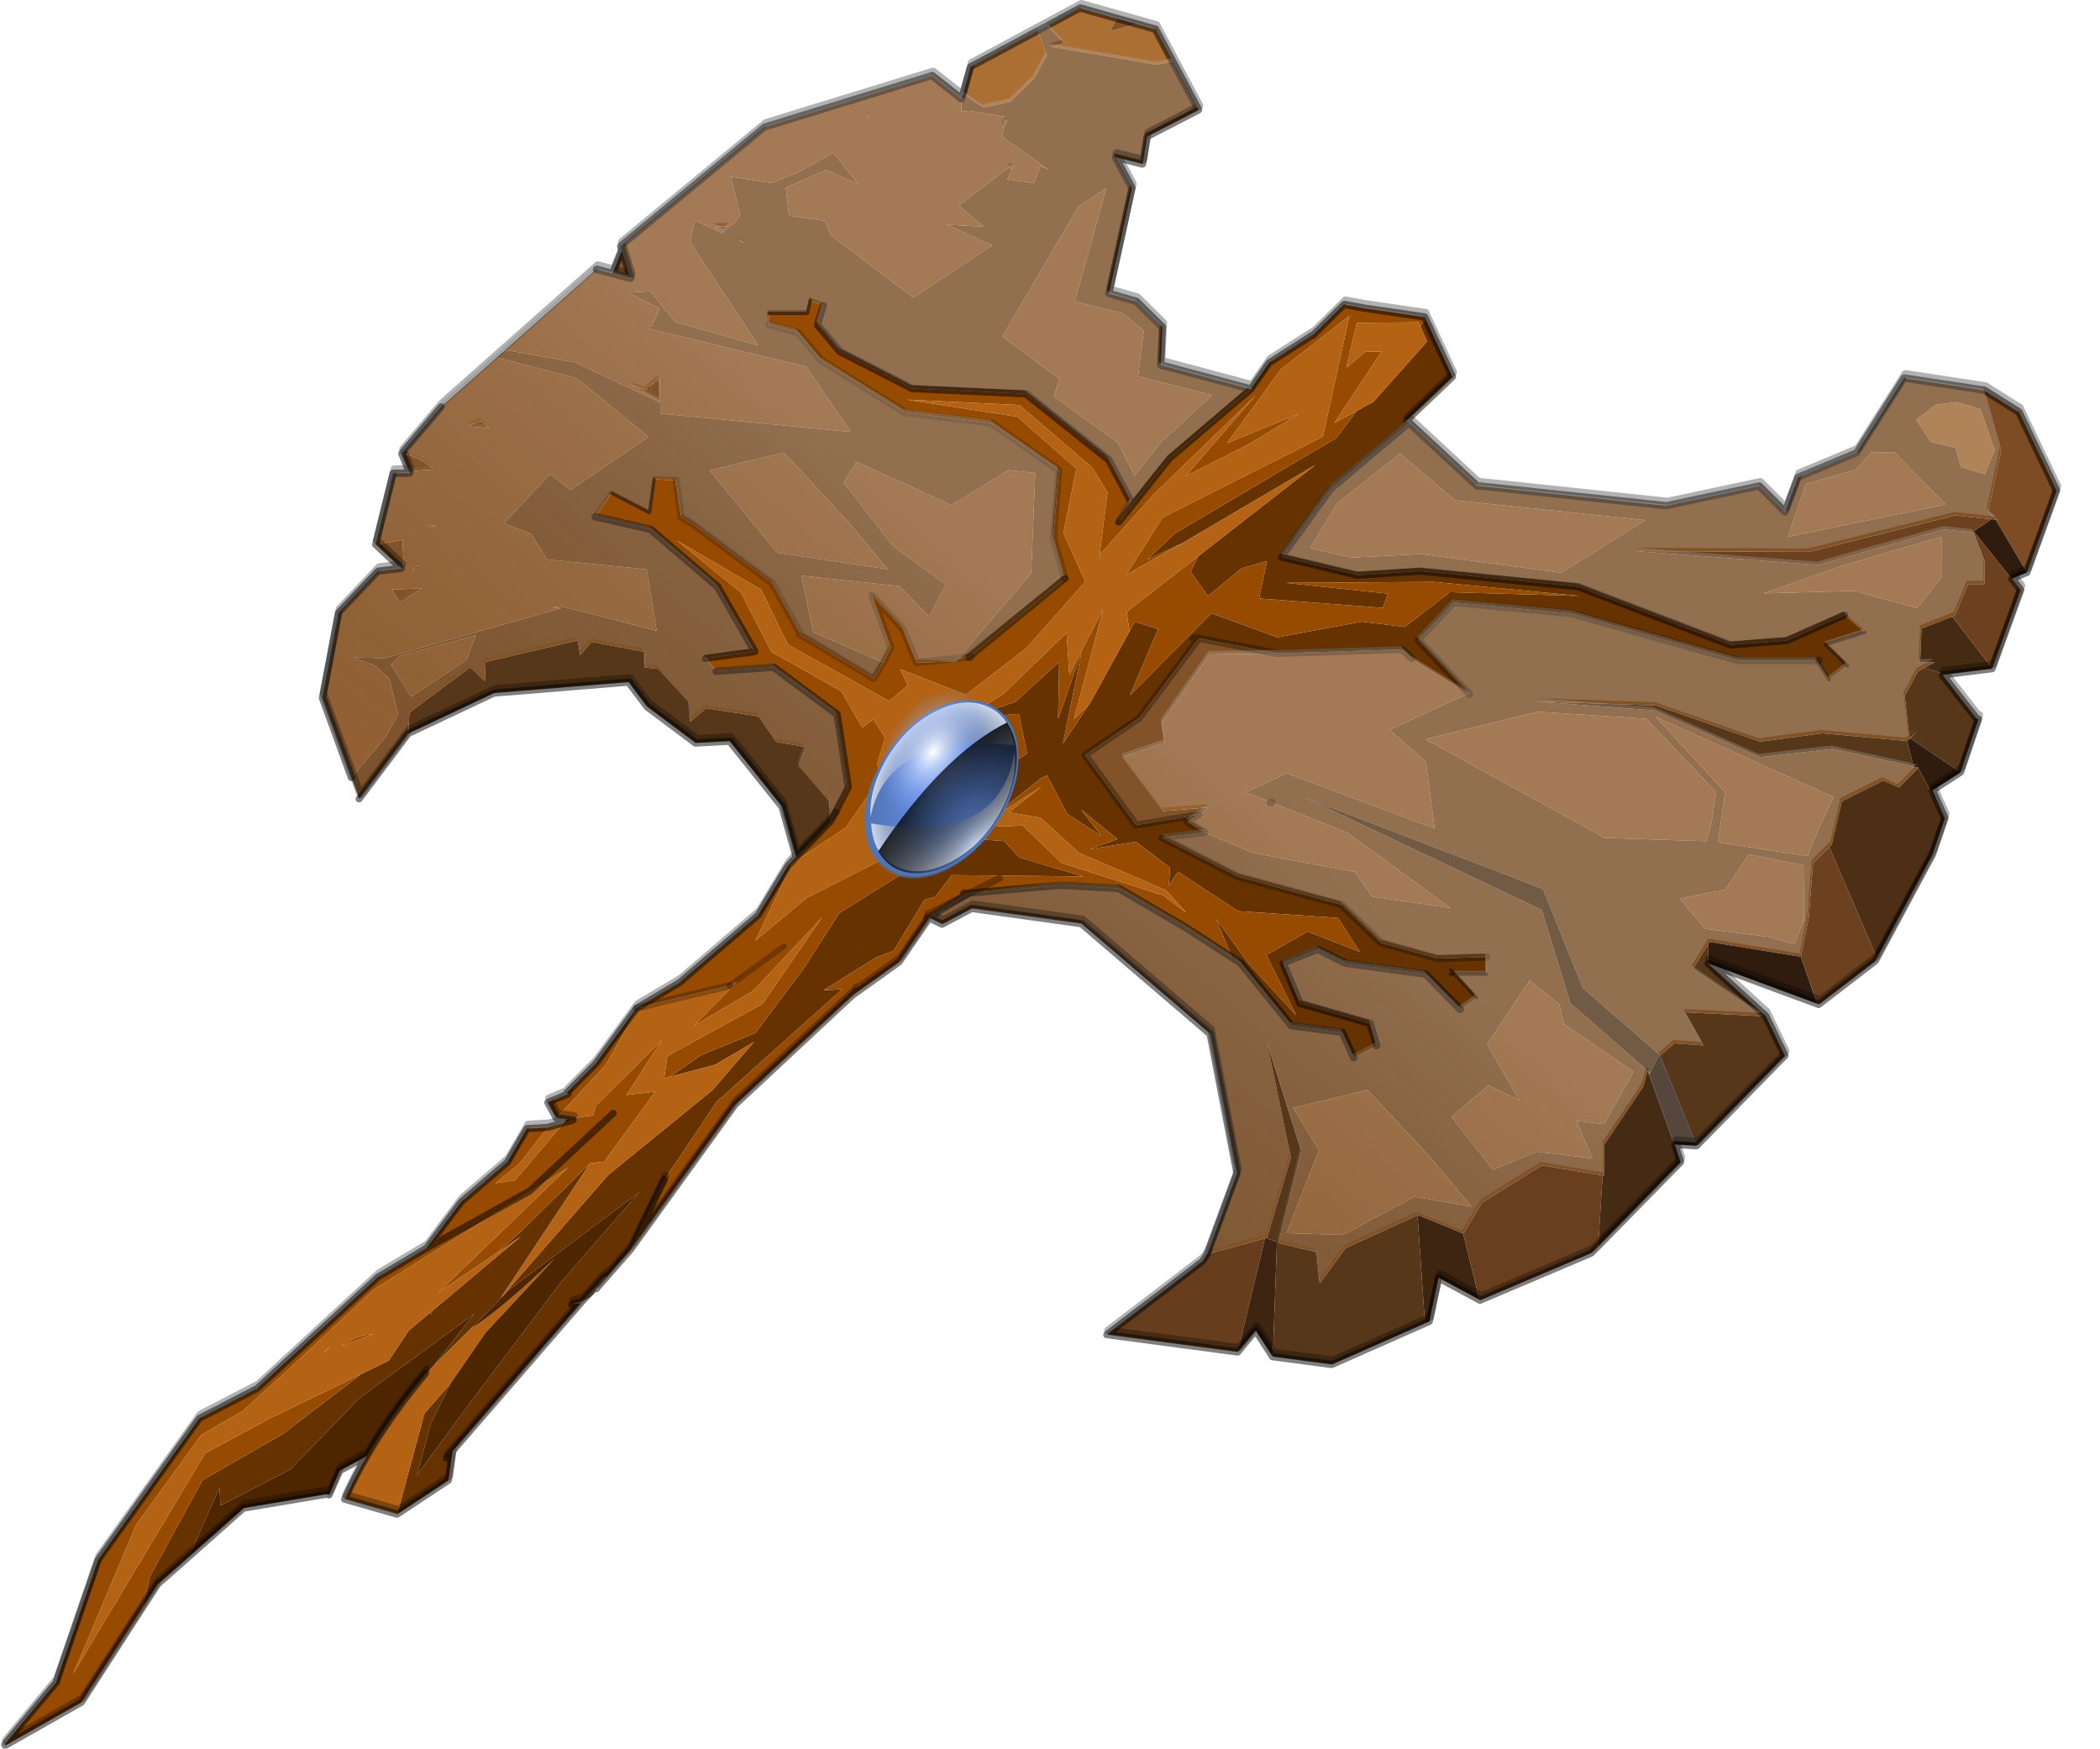 <?xml version="1.0"?>
<svg xmlns="http://www.w3.org/2000/svg" xmlns:xlink="http://www.w3.org/1999/xlink" width="990.6px" height="824.85px"><g transform="matrix(1, 0, 0, 1, 1.9, 1.7)"><use xlink:href="#object-0" width="1078.45" height="964.9" transform="matrix(0.856, 0, -0.07, 0.855, 66, -1.7)" filter="url(#filter-object-0)"/></g><defs><g transform="matrix(1, 0, 0, 1, 2, 4.4)" id="object-0"><use xlink:href="#object-1" width="1078.45" height="964.9" transform="matrix(1, 0, 0, 1, -2, -4.4)"/><use xlink:href="#object-2" width="332.75" height="332.55" transform="matrix(0.264, 0.143, -0.198, 0.364, 462.65, 345.35)" filter="url(#filter-object-2)"/></g><g transform="matrix(1, 0, 0, 1, 2, 4.4)" id="object-1"><path fill-rule="evenodd" fill="#ab6f34" stroke="none" d="M1028.5 221.25L1038.2 243.95L1033.95 257.2L1020.3 253.3L1016.6 242.7L1002.65 239.35L993.5 227.15L1003.8 218.85L1015 217.4L1028.5 221.25M534.85 5.7L531.85 12.7L546.2 8.8L556.7 11.7L567.7 29.55L559.1 31.3L499.7 21.35L508.65 18.95L506.95 19.3L497 9.75L514.25 0L534.85 5.7M497.55 27.15L492.05 39.05L480.05 51.75L465.5 54.95L453.6 47.45L456.55 32.45L492 12.55L498.05 26L497.8 26.6L497.55 27.15M340.55 130.1L336.8 128.45L337.6 128.5L340.55 130.1"/><path fill-rule="evenodd" fill="#825328" stroke="none" d="M1028.5 221.25L1015 217.4L1003.8 218.85L993.5 227.15L1002.65 239.35L1016.6 242.7L1020.3 253.3L1033.95 257.2L1038.2 243.95L1028.5 221.25M1029.7 210.85L1041.8 244.25L1037.3 278.2L1042.95 282.4L1041.85 282.3L1040.15 282.1L1039.1 282L1019.45 279.95L940.6 300.05L844.7 299.6L946.3 307.3L1013.8 287.7L1030.3 289.35L1037.65 305.25L1038.75 317.85L1029.6 317.8L1023.8 335.15L1022.35 335.75L1005.9 342.35L1006.7 361.15L1014.8 360.85L1009.25 364.1L1005.85 366.05L999.7 379.5L1004.25 402.75L1008.2 399.1L1004.55 402.9L1003.1 404.4L956 400.15L922 404.75L863.1 384.8L796.4 382.6L862.5 387.5L922.7 413.3L962.55 408.75L1007.8 418.4L1006.7 418.9L1007.95 418.95L1010.7 419L1010.45 419.3L1000.75 430.05L991.75 426.25L969.85 437.65L966.15 461.65L965 462.95L956.7 471.9L956.85 501.6L954.25 523.45L903.3 515.25L902.7 516.45L895.4 530.05L936 556.2L892.8 554.05L904.5 572.3L888.5 571.2L881.25 577.9L880.8 577.5L880.65 577.4L880.6 577.35L835.45 540.65L809.1 486.05L674.35 435.85L809.35 497.55L829.35 549.1L874.85 586.2L873.55 593.5L871.95 596.85L873.3 595.05L854.35 627.1L855.75 644.2L854.85 644.05L821 638.5L789.7 659.05L780.8 676.15L780 675.85L754.9 665.9L754.65 666.05L716.5 684.15L703.8 703.55L700.7 686.4L679.2 681.35L687.65 630.5L663.85 570.45L682.25 634.25L672.7 678.45L672.3 678.6L671.6 678.8L640.55 687.45L653.3 642.9L632.2 565.9L556.4 505.15L495.25 496.75L479.6 505.45L472.25 501.95L471.95 501.7L493 488.3L542.95 484L575.3 485.75L613.6 507.1L640.7 523.8L641.35 524.2L645.7 526.85L676.6 561.45L705 565.15L712.45 579.15L724.5 572.55L719.85 560.2L680.3 549.1L669.2 526.85L687.7 519.4L703.8 527.05L748.25 533.05L768.95 552.5L769 552.5L777.4 546.1L764.35 533.05L781.75 533.05L781 523.55L754.45 524.4L722.3 515.75L698.85 494.75L640.3 479.15L596.7 457.65L620.05 454.85L647.85 466.2L704.65 476.6L715.3 490.25L759.05 496.6L698.9 455.05L655.55 438.25L655.8 438.2L655.45 438.25L641.05 432.65L662.6 422.2L746.65 452.65L738.8 415.8L717.35 398.25L757.4 379L759.8 378.6L729.05 348.65L747 327.95L812.5 334.1L906.4 360.05L949.65 360.05L957.35 370.65L966.75 362.9L953.9 351.25L974.95 344.45L962.85 334.9L932.35 348.95L901.45 351.4L814.95 319.3L727.25 310.65L692.9 312.9L650 302.9L674.05 265.4L714.3 228.9L754.45 263.55L859.65 274.6L910 263.7L925.55 278.05L931.05 258.9L962.3 245.35L985.05 204.15L1029.7 210.85M1012.8 292.2L1012.65 291.7L959.7 307.6L917.2 322.95L967.1 321.55L1002.55 331.15L1014.6 314.3L1012.8 292.2M982.95 245.05L970.4 245.05L962.55 254.65L935.75 262.55L928.1 291.75L1013.65 273.9L982.95 245.05M710.7 245.85L678.05 273.55L665.25 298.05L688.9 303.2L726.75 301.25L804.9 311.55L848.95 282.55L743 271.6L710.7 245.85M798.45 388.25L737.45 403.35L838.55 456.65L840.15 457.85L897 459.65L898.9 450.25L900.15 432.55L858.3 392.1L798.45 388.25M905.05 460.6L953.4 467.85L957.65 454.6L965.05 435.3L863.35 391L905.05 432.6L903.45 459.4L905.05 460.6M909.55 486.4L884.95 491.2L900.05 508L936.35 512.55L950 516.45L954.25 503.2L952.05 473.1L920.9 466.9L920.55 467.6L909.55 486.4M826.6 560.5L823.25 549.65L805.8 536.45L785.35 571.7L805.55 602.6L787.9 594.4L769.15 611.45L769.2 612.05L794.2 641L817.4 630.95L848.55 634.7L838 613.95L853.25 615.8L867.2 586.85L826.6 560.5M874.95 586.25L876.45 587.5L875.95 588.5L874.95 586.25M655.55 438.25L654.9 438.3L655.45 438.25L655.55 438.25M784 661.25L759.3 634.3L721.45 596.85L681.3 606.75L697.4 630.15L683.3 675.9L714.45 676.85L752.15 655.8L784 661.25M567.7 29.55L584.15 56.3L556.9 71L555.75 86.1L540.45 82.3L550.95 99.4L543 157.5L558.4 161.85L574 176.1L574.75 196.95L625.55 210.25L583.7 248.65L558.8 283.55L564.7 272.6L550.4 249.25L501.75 212.85L438.9 209.95L397.35 189.5L383.75 174.7L386.2 164.2L378.8 161.35L377.8 168.5L356.45 168.5L357.1 174.7L373.1 178.85L387.5 194.45L435.8 223.1L483.9 228.95L523.4 255L523.4 292.1L531.6 314.8L482.3 358.15L476.5 358.75L512.8 311.95L510.5 256.5L495.8 254.95L465.8 274.25L411.45 250.3L405.45 261.9L435.25 296.6L466.35 318.15L458.55 335.9L440.95 318.95L386.3 313.2L395.3 344.35L435.35 361.1L430.75 369.9L388.8 345.95L370.5 317.25L323.9 284.55L317.35 280.7L312.95 260.55L300.8 260.05L299.75 278.5L278.1 267.7L269.95 280.65L301.05 287.65L340.55 319.25L364 355.1L337.15 358.8L343.65 365.9L375.1 363.75L412.2 389.7L421.65 429.95L413.4 448.75L411.85 437.5L393.3 417.95L396.25 407.75L379.9 404.85L369 390.8L339.7 386.3L331.5 393.8L330.2 383.2L311.8 364.7L304.05 363.75L303.35 355.25L273.65 349.75L267.95 356.95L266 348.9L216.15 360.75L216.6 371.35L207.85 363.75L176.45 388.7L176.8 400.25L176.75 400.25L152.7 436.25L147.45 424.5L164.3 402.4L170.3 389.7L163.9 370.05L155.85 363.1L143.25 358.3L160.3 358.7L255.85 330.95L250.45 330.75L255.45 330L309 343.65L300.75 309.7L245.2 304.2L235.6 290.15L220.25 284.55L219.7 284.6L243.2 257.15L255.3 265.85L295.7 236.65L253.35 204.15L208.65 192.9L208.6 192.9L212.05 189.6L212.1 189.6Q213.05 189.2 214.05 188.85L251.9 195.45L300.65 217.7L301.25 223.75L407.05 233.9L379.35 197.85L289.55 176.6L293 175L296.1 165.8L278.05 157L290.05 156.3L305.25 173.15L352.15 186.2L310.05 129.45L311.25 117.1L327.3 124.25L328.05 123.4L330.9 120.3L331.95 120.25L336.35 114.3L329.35 93.05L352.2 96.6L366.15 90.75L384.85 79.9L399.9 97.3L381.65 89.3L360.15 99.05L363.2 114.55L383.5 117.45L386.95 125.2L435.25 159.75L476.55 130.95L450.4 119.5L471 120.7L456.3 109L482 88.15L484 89.05L481.8 94.5L496.75 96.6L499.55 87.1L504.25 89.3L477.35 71.2L477.4 66.75L479.35 61.7L477.45 62.85L477.5 59.9L458.2 56.75L453.55 57.05L452.8 50.2L453.05 50.15L453.6 47.45L465.5 54.95L480.05 51.75L492.05 39.05L497.55 27.15L497.85 26.6L498.05 26L492 12.55L497 9.75L506.95 19.3L508.65 18.95L499.7 21.35L559.1 31.3L567.7 29.55M546.2 8.8L531.85 12.7L534.85 5.7L546.2 8.8M551.55 168.45L524.55 161.95L536.8 99.45L522.25 109.7L486.2 181.3L519.7 204.55L517.3 214.2L554.8 239.95L565.35 258.05L578.6 239.35L604.55 213.65L562.8 203.25L563.9 178.1L551.55 168.45M272.75 133.65L278.85 149.2L268.55 146.5L272.75 133.65M402.1 60.25L402.05 59.55L403 60.2L402.1 60.25M340.55 130.1L337.6 128.5L336.8 128.45L340.55 130.1M330.9 255.15L371.95 300.55L433.6 309.65L408.9 282.7L371.05 245.25L330.9 255.15M608.15 347.75L652.1 356.05L614.85 356.6L591.6 394.2L594.05 405.45L571.45 413.2L596.35 443.05L621.7 441L615.85 445.05L582.05 450.8L550.65 412.1L578.95 391.7L608.15 347.75M165.5 255.9L160.65 245.9L166.45 247.3L173.05 250.2L178.8 254.65L171.55 255.05L165.5 255.9M163.85 307.7L150.65 296.2L164.85 293.35L166.85 308.95L163.85 307.7M298.5 204.95L299.35 206.15L299.25 204.25L300.55 216.9L283.3 208L292.1 210.6L292.15 210.75L295.75 209.4L293.8 209.15L293.75 209.15L298.5 204.95M202.5 227.85L208 231.8L195.65 230.8L202.5 227.85M178.7 284.95L182.95 285.8L178.9 285.9L178.7 284.95M175 309.95L171.5 309.4L174.4 307.5L175 309.95M165.6 327.3L161.15 320.75L178.1 320.25Q171 324.3 167.45 327.4L165.6 327.3M164.1 362.2L176.7 379.95L205.6 359.55L209.55 346L168.85 357.4L164.1 362.2"/><path fill-rule="evenodd" fill="#7d4c25" stroke="none" d="M1041.85 282.3L1042.95 282.4L1037.3 278.2L1041.8 244.25L1029.7 210.85L1049.8 222.9L1074.1 266.35L1061.5 311.45L1041.85 282.3"/><path fill-rule="evenodd" fill="#663300" stroke="none" d="M714.3 228.9L674.05 265.4L650 302.9L692.9 312.9L727.25 310.65L814.95 319.3L901.45 351.4L932.35 348.95L962.85 334.9L974.95 344.45L953.9 351.25L966.75 362.9L957.35 370.65L949.65 360.05L906.4 360.05L812.5 334.1L747 327.95L729.05 348.65L759.8 378.6L726.45 359L720.6 353.85L652.1 356.05L608.15 347.75L604.9 347.7L608.15 347.75L578.95 391.7L550.65 412.1L582.05 450.8L615.85 445.05L610.15 449L620.05 454.85L596.7 457.65L640.3 479.15L698.85 494.75L722.3 515.75L754.45 524.4L781 523.55L781.75 533.05L764.35 533.05L777.4 546.1L769 552.5L768.95 552.5L748.25 533.05L703.8 527.05L687.7 519.4L669.2 526.85L680.3 549.1L719.85 560.2L724.5 572.55L712.45 579.15L705 565.15L676.6 561.45L645.7 526.85L641.35 524.2L640.7 523.8L630.3 502.4L649.85 526.8L678.8 555.8L659.6 522.45L681.2 509.5L710.95 520.7L697.4 502L642.05 498.25L607.25 476.55L602.7 484L602.6 474.3L582.55 459.95L557.1 464.15L572.3 458.55L551 442.25L563.35 456.85L543.45 444.55L530.65 423.4L528.05 424.45L500.3 447.95L498.55 449.1L496.4 451.95L497.5 451.9L496.05 458.6L509.95 459.6L518.95 468.55L555.25 479.15L482.7 478.4L474.4 490.4L468.65 492.05L454.05 520.1L444.6 523.85L417.15 541.9L427.45 541.3L363.3 603.45L338 646.45L322.6 684.85L310.35 700.35L309.65 699.8L298.3 713.45L297.3 713.85L292.65 715.1L297.45 714.5L233.75 795.85L233.5 796.05L233.5 796.15L232.55 812.25L205.9 830.9L216.35 775.3L229.25 759.05L220.2 781.35L215 809.4L239.75 771.4L285.85 702.75L324.8 653.25L257.7 706.8L238.4 728.3L219.3 748.95L239.3 720.4L180 766.75L144.85 806.35L108.1 826.15L106.75 816.25L93.05 854.3L77.1 869.5L69.95 882.1L72.35 865.4L97.05 812.15L138.95 786.85L178.2 754.9L179.3 753.85L194.35 746.2L203.95 729.65L261.5 677.75L249.2 686.6L260.75 675.6L296.3 637.4L253 711.95L306.8 643.85L360.4 597.05L381.1 570.5L360.75 583L336.25 589.65L352.85 577.55L381.55 565.45L405.1 530.2L422.35 499.35L464.1 471.8L465.65 469.35L475.5 457.3L486.5 453.85L479.95 451.95L467.15 440.45L488.05 448.9L489.55 448.65L491 447.75L491.05 441.05L491.25 439.9L497.05 438.25L491.1 435.35L491.1 430.15L518.65 411.3L512.35 389.45L485.85 391.4L509.95 382.7L532.2 360.8L534.2 392.15L544.15 355.25L538 405.8L550.55 384.3L551.5 382.6L569.6 343.9L572.05 338.6L585.25 342.6L572.75 379.15L614 333.95L651.3 347.2L697.15 338.55L721.1 341.45L744.35 322.3L815.95 324.35L734.95 316.6L653.5 317.15L710.3 323.1L708.2 330.95L639.5 325.75L642.2 305.15L628.6 309.1L611.2 324.4L600.6 311.05L603.95 302.55L664.7 251.95L595.3 294.9L576.2 304.3L590 290L674.9 237.2L684.9 222.25L693.55 217.35L720.5 184L716.1 175.5L718.65 171.7L736.05 203.55L712.8 227.6L714.3 228.9M655.45 438.25L655.8 438.2L655.55 438.25L655.45 438.25M230.55 799.9L233.5 796.15L230.55 799.9M950.9 360.05L949.65 360.05L950.9 360.05M761.85 530.55L764.35 533.05L761.85 533.05L764.35 533.05L761.85 530.55M214.95 719.95L215.7 720.55L215.45 719.75L214.95 719.95M433.9 517.8L434.35 517.55L434.3 517.5L433.9 517.8"/><path fill-rule="evenodd" fill="#99612f" stroke="none" d="M759.8 378.6L757.4 379L717.35 398.25L738.8 415.8L746.65 452.65L662.6 422.2L641.05 432.65L655.45 438.25L654.9 438.3L655.55 438.25L698.9 455.05L759.05 496.6L715.3 490.25L704.65 476.6L647.85 466.2L620.05 454.85L610.15 449L615.85 445.05L621.7 441L596.35 443.05L571.45 413.2L594.05 405.45L591.6 394.2L614.85 356.6L652.1 356.05L720.6 353.85L726.45 359L759.8 378.6M1012.8 292.2L1014.6 314.3L1002.55 331.15L967.1 321.55L917.2 322.95L959.7 307.6L1012.65 291.7L1012.8 292.2M982.95 245.05L1013.65 273.9L928.1 291.75L935.75 262.55L962.55 254.65L970.4 245.05L982.95 245.05M710.7 245.85L743 271.6L848.95 282.55L804.9 311.55L726.75 301.25L688.9 303.2L665.25 298.05L678.05 273.55L710.7 245.85M798.45 388.25L858.3 392.1L900.15 432.55L898.9 450.25L897 459.65L840.15 457.85L838.55 456.65L737.45 403.35L798.45 388.25M905.05 460.6L903.45 459.4L905.05 432.6L863.35 391L965.05 435.3L957.65 454.6L953.4 467.85L905.05 460.6M909.55 486.4L920.55 467.6L920.9 466.9L952.05 473.1L954.25 503.2L950 516.45L936.35 512.55L900.05 508L884.95 491.2L909.55 486.4M826.6 560.5L867.2 586.85L853.25 615.8L838 613.95L848.55 634.7L817.4 630.95L794.2 641L769.2 612.05L769.15 611.45L787.9 594.4L805.55 602.6L785.35 571.7L805.8 536.45L823.25 549.65L826.6 560.5M784 661.25L752.15 655.8L714.45 676.85L683.3 675.9L697.4 630.15L681.3 606.75L721.45 596.85L759.3 634.3L784 661.25M452.8 50.2L453.55 57.05L458.2 56.75L477.5 59.9L477.45 62.85L477.4 66.75L477.35 71.2L504.25 89.3L499.55 87.1L496.75 96.6L481.8 94.5L484 89.05L484.75 87.1L482 88.15L456.3 109L471 120.7L450.4 119.5L476.55 130.95L435.25 159.75L386.95 125.2L383.5 117.45L363.2 114.55L360.15 99.05L381.65 89.3L399.9 97.3L384.85 79.9L366.15 90.75L352.2 96.6L329.35 93.05L336.35 114.3L331.95 120.25L330.9 120.3L322.8 120.6L328.05 123.4L327.3 124.25L311.25 117.1L310.05 129.45L352.15 186.2L305.25 173.15L290.05 156.3L278.05 157L296.1 165.8L293 175L289.55 176.6L379.35 197.85L407.05 233.9L301.25 223.75L300.65 217.7L251.9 195.45L214.05 188.85Q213.05 189.2 212.1 189.6L212.05 189.6L259.55 144.15L268.55 146.5L278.85 149.2L272.75 133.65L271.8 131.3L345.75 65.7L435.65 37.3L452.75 49.95L452.8 50.2M208.6 192.9L208.65 192.9L253.35 204.15L295.7 236.65L255.3 265.85L243.2 257.15L219.7 284.6L220.25 284.55L235.6 290.15L245.2 304.2L300.75 309.7L309 343.65L255.45 330L250.45 330.75L255.85 330.95L160.3 358.7L143.25 358.3L155.85 363.1L163.9 370.05L170.3 389.7L164.3 402.4L147.45 424.5L127.85 380.5L132.85 333.7L152.75 310.7L165.5 309.15L163.85 307.7L166.85 308.95L164.85 293.35L150.65 296.2L150.25 295.85L156.7 256.7L165.85 256.6L165.5 255.9L171.55 255.05L178.8 254.65L173.05 250.2L166.45 247.3L160.65 245.9L160.55 245.7L180.15 220.1L208.6 192.9M435.35 361.1L395.3 344.35L386.3 313.2L440.95 318.95L458.55 335.9L466.35 318.15L435.25 296.6L405.45 261.9L411.45 250.3L465.8 274.25L495.8 254.95L510.5 256.5L512.8 311.95L476.5 358.75L453.7 361.15L444.65 342.6L426.05 324.1L438.8 352.75L435.4 361.05L437.85 361.2L435.35 361.1L435.4 361.05L435.35 361.1M551.55 168.45L563.9 178.1L562.8 203.25L604.55 213.65L578.6 239.35L565.35 258.05L554.8 239.95L517.3 214.2L519.7 204.55L486.2 181.3L522.25 109.7L536.8 99.45L524.55 161.95L551.55 168.45M402.1 60.25L403 60.2L402.05 59.55L402.1 60.25M330.9 255.15L371.05 245.25L408.9 282.7L433.6 309.65L371.95 300.55L330.9 255.15M453.7 361.15L476.5 358.75L475.15 360.5L453.7 361.15M298.5 204.95L293.75 209.15L293.8 209.15L292.1 210.6L283.3 208L300.55 216.9L299.25 204.25L298.5 204.95M202.5 227.85L195.65 230.8L208 231.8L202.5 227.85M178.7 284.95L178.9 285.9L182.95 285.8L178.7 284.95M175 309.95L174.4 307.5L171.5 309.4L175 309.95M165.6 327.3L167.45 327.4Q171 324.3 178.1 320.25L161.15 320.75L165.6 327.3M164.1 362.2L168.85 357.4L209.55 346L205.6 359.55L176.7 379.95L164.1 362.2"/><path fill-rule="evenodd" fill="#964b00" stroke="none" d="M640.7 523.8L613.6 507.1L575.3 485.75L542.95 484L493 488.3L471.95 501.7L471.7 502L472.25 501.95L457.5 526.35L433.25 544.75L373.55 605.1L322.6 684.85L338 646.45L363.3 603.45L427.45 541.3L417.15 541.9L444.6 523.85L454.05 520.1L468.65 492.05L474.4 490.4L482.7 478.4L555.25 479.15L518.95 468.55L509.95 459.6L496.05 458.6L497.5 451.9L519.55 451.05L542.7 471.7L600.4 489.7L613.6 499.2L601.45 486.75L551.7 466.1L529.1 446.8L511.25 443.75L528.1 429.6L500.3 447.95L528.05 424.45L530.65 423.4L543.45 444.55L563.35 456.85L551 442.25L572.3 458.55L557.1 464.15L582.55 459.95L602.6 474.3L602.7 484L607.25 476.55L642.05 498.25L697.4 502L710.95 520.7L681.2 509.5L659.6 522.45L678.8 555.8L649.85 526.8L630.3 502.4L640.7 523.8M625.55 210.25L634.45 195.75L657.8 180L657.3 180.6L673.15 163.55L683.85 165.5L717.95 170.45L718.65 171.7L716.1 175.5L715 173.4L680.9 173.75L677.15 198.5L687 189.6L695.85 189.6L673.05 228.9L684.9 222.25L674.9 237.2L590 290L576.2 304.3L595.3 294.9L565.2 312.7L582.7 281.1L667.4 236.45L676.55 169.8L641.1 199.45L614.9 240L653 223.95L627.25 240.45L593.5 258.3L628.55 213.65L576.9 268.2L549.95 301.35L549.6 304.25L551.2 267.3L541.85 253.7L498.75 219.05L436.25 216.05L498.2 225.55L532.95 254.15L528.75 289.7L543 316.4L513.55 353.15L482.2 378.95L444.95 364.75L449.85 373.75L440.3 382.35L382 351.25L364.65 320.85L316.25 293.9L353.7 322.5L373.15 355.15L413.45 376.9L426.75 397.05L432.45 392.4L439.75 402.65L436.55 416.55L439.2 424.45L422.15 452.1L394.2 471.85L377.35 514.55L403.85 490.85L449.6 466.6L438.7 460.4L438.95 429.95L448 455.55L465.65 460.4L475.5 457.3L465.65 469.35L464.1 471.8L422.35 499.35L405.1 530.2L381.55 565.45L352.85 577.55L336.25 589.65L333.3 590.45L334.1 578.2L384.1 549.45L413.05 501.75L378.4 542.2L347.15 561.6L369.1 537.4L366.9 538L365.1 539.35L329.35 548.1L317.45 551.15L316.05 551.1L337.55 537.65L377.8 500.5L392.05 473.15L396.1 468.4L413.4 448.75L421.65 429.95L412.2 389.7L375.1 363.75L343.65 365.9L337.15 358.8L364 355.1L340.55 319.25L301.05 287.65L269.95 280.65L278.1 267.7L299.75 278.5L300.8 260.05L312.95 260.55L317.35 280.7L323.9 284.55L370.5 317.25L388.8 345.95L430.75 369.9L435.35 361.1L437.85 361.2L435.4 361.05L438.8 352.75L426.05 324.1L444.65 342.6L453.7 361.15L475.15 360.5L476.5 358.75L482.3 358.15L531.6 314.8L523.4 292.1L523.4 255L483.9 228.95L435.8 223.1L387.5 194.45L373.1 178.85L357.1 174.7L356.45 168.5L377.8 168.5L378.8 161.35L386.2 164.2L383.75 174.7L397.35 189.5L438.9 209.95L501.75 212.85L550.4 249.25L564.7 272.6L558.8 283.55L583.7 248.65L625.55 210.25M603.95 302.55L600.6 311.05L611.2 324.4L628.6 309.1L642.2 305.15L639.5 325.75L708.2 330.95L710.3 323.1L653.5 317.15L734.95 316.6L815.95 324.35L744.35 322.3L721.1 341.45L697.15 338.55L651.3 347.2L614 333.95L572.75 379.15L585.25 342.6L572.05 338.6L569.6 343.9L567.15 333.2L603.95 302.55M550.55 384.3L538 405.8L544.15 355.25L534.2 392.15L532.2 360.8L509.95 382.7L485.85 391.4L512.35 389.45L518.65 411.3L491.1 430.15L491.1 435.35L485.8 432.8L508.95 413.05L505.95 395.25L477.7 400L449.75 412.95L502.55 378.75L535 344.7L538.4 367.7L554.1 331.65L542.9 392.4L550.55 384.3M491.05 441.05L491 447.75L489.55 448.65L491.05 441.05M467.15 440.45L479.95 451.95L465.35 447.65L448.15 424L474.75 407.7L498.8 407.25L474.2 412.85L455.8 426.2L475.7 441.8L467.15 440.45M296.3 637.4L260.75 675.6L249.2 686.6L218.5 708.65L284.35 639.8L182.95 706.9L142.85 747.65L116.45 773.75L94.4 787.1L62.55 836.7L34.55 918.9L97.35 797.3L131.1 778.25L179.3 753.85L178.2 754.9L138.95 786.85L97.05 812.15L72.35 865.4L69.95 882.1L40.35 934.7L0.4 958.5L0 957.85L25.75 923.55L25.75 922.65L43.1 856.3L92.55 778.1L123.15 761.5L184.65 700.1L210.1 684.15L227.1 658.7L250.65 636.9L260 618.25L271.3 617.55L257.5 637.4L245.05 648.4L255.8 646.75L280.05 615L281.5 613.1L295.95 610.85L296.85 605.65L330.1 569.75L313.35 599.65L329.05 597.8L304.1 636.35L296.3 637.4M483.6 358.15L482.3 358.15L483.6 358.15M387.5 345.2L388.8 345.95L387.5 345.2M280.4 598.45L295.05 582.35L315 551.75L315.95 551.2L315.75 551.6L315 551.75L315.75 551.6L300.4 583.3L275.75 612.3L270.35 603.75L281.1 599.1L280.4 598.45M393.3 517.7L366.9 538L393.3 517.7M158.7 741.3L157.95 741.55L161.65 738.05L158.7 741.3M280.05 615L285 613.55L281.5 613.1L285 613.55L280.05 615M306.75 609.85L264.35 652.6L210.1 684.15L264.35 652.6L306.75 609.85M184.4 731.65L167.2 738.1Q176.1 731.85 184.4 731.65M490.05 488.3L493 488.3L490.05 488.3M471.7 502L470.95 502.05L471.7 502M433.25 544.75L434.95 542.35L433.25 544.75"/><path fill-rule="evenodd" fill="#635d4f" stroke="none" d="M471.95 501.7L472.25 501.95L471.7 502L471.95 501.7"/><path fill-rule="evenodd" fill="#663e1e" stroke="none" d="M640.55 687.45L671.6 678.8L661.8 741.45L588.85 731.85L638.4 691.35L640.55 687.45"/><path fill-rule="evenodd" fill="#3d2512" stroke="none" d="M671.6 678.8L672.3 678.6L678.4 680.75L681.3 744.05L670.7 729.5L661.8 741.45L671.6 678.8M754.65 666.05L754.9 665.9L780 675.85L780.6 676.1L792.6 712.65L769.05 700.5L765.95 724.6L763.6 725.7L754.65 666.05"/><path fill-rule="evenodd" fill="#57371a" stroke="none" d="M672.3 678.6L672.7 678.45L682.25 634.25L663.85 570.45L687.65 630.5L679.2 681.35L700.7 686.4L703.8 703.55L716.5 684.15L754.65 666.05L763.6 725.7L714.2 748.35L681.3 744.05L678.4 680.75L672.3 678.6M874.85 586.2L829.35 549.1L809.35 497.55L674.35 435.85L809.1 486.05L835.45 540.65L880.6 577.35L880.65 577.4L876.45 587.5L874.95 586.25L874.85 586.1L874.85 586.2M880.8 577.5L881.25 577.9L888.5 571.2L904.5 572.3L892.8 554.05L936 556.2L895.4 530.05L902.7 516.45L903.5 526.75L903.45 527.1L937.5 556.1L949.9 578.05L905.35 627.7L880.8 577.5M1007.95 418.95L1006.7 418.9L1007.8 418.4L962.55 408.75L922.7 413.3L862.5 387.5L796.4 382.6L863.1 384.8L922 404.75L956 400.15L1003.1 404.4L1007.8 418.4L1007.95 418.95M1004.55 402.9L1008.2 399.1L1004.25 402.75L999.7 379.5L1005.85 366.05L1009.25 364.1L1021.45 367.7L1019.55 367.95L1040 391.75L1041.4 392.5L1033.9 421.65L1004.55 402.9M176.8 400.25L176.45 388.7L207.85 363.75L216.6 371.35L216.15 360.75L266 348.9L267.95 356.95L273.65 349.75L303.35 355.25L304.05 363.75L311.8 364.7L330.2 383.2L331.5 393.8L339.7 386.3L369 390.8L379.9 404.85L396.25 407.75L393.3 417.95L411.85 437.5L413.4 448.75L396.1 468.4L386.05 440.55L354.3 404.5L335.6 405.5L307.25 385.5L295.95 371.9L222.2 377.95L176.8 400.25"/><path fill-rule="evenodd" fill="#69401f" stroke="none" d="M780.8 676.15L789.7 659.05L821 638.5L854.85 644.05L855.6 683.1L852.15 686.9L793.05 712.9L792.6 712.65L780.6 676.1L780.8 676.15"/><path fill-rule="evenodd" fill="#452a14" stroke="none" d="M854.85 644.05L855.75 644.2L854.35 627.1L873.3 595.05L873.55 593.5L874.85 586.2L874.85 586.1L874.95 586.25L875.95 588.5L895.2 631.9L897.2 636.75L855.6 683.1L854.85 644.05M1009.25 364.1L1014.8 360.85L1006.7 361.15L1005.9 342.35L1022.35 335.75L1046.7 364.3L1046.65 364.5L1021.45 367.7L1009.25 364.1"/><path fill-rule="evenodd" fill="#301c0e" stroke="none" d="M873.3 595.05L871.95 596.85L873.55 593.5L873.3 595.05M880.65 577.4L880.8 577.5L905.35 627.7L893.3 626.95L895.2 631.9L875.95 588.5L876.45 587.5L880.65 577.4M902.7 516.45L903.3 515.25L954.25 523.45L964.9 548.4L964.65 549.1L903.45 527.1L903.5 526.75L902.7 516.45M1010.45 419.3L1010.7 419L1007.95 418.95L1007.8 418.4L1003.1 404.4L1004.55 402.9L1033.9 421.65L1019.2 431.65L1027.35 447.05L1010.45 419.3M1040.15 282.1L1041.85 282.3L1061.5 311.45L1053.5 314.8L1058.8 321.15L1030.2 288.65L1039.5 282.05L1040.15 282.1"/><path fill-rule="evenodd" fill="#6b411f" stroke="none" d="M954.25 523.45L956.85 501.6L956.7 471.9L965 462.95L996.25 524.05L995.45 525.75L966.3 549.7L964.65 549.1L964.9 548.4L954.25 523.45M1022.35 335.75L1023.8 335.15L1029.6 317.8L1038.75 317.85L1037.65 305.25L1030.3 289.35L1013.8 287.7L946.3 307.3L844.7 299.6L940.6 300.05L1019.45 279.95L1039.1 282L1039.5 282.05L1030.2 288.65L1058.8 321.15L1046.7 364.3L1022.35 335.75"/><path fill-rule="evenodd" fill="#4d2f16" stroke="none" d="M965 462.95L966.15 461.65L969.85 437.65L991.75 426.25L1000.75 430.05L1010.45 419.3L1027.35 447.05L1022.15 467.05L996.25 524.05L965 462.95"/><path fill-rule="evenodd" fill="#b36313" stroke="none" d="M716.1 175.5L720.5 184L693.55 217.35L684.9 222.25L673.05 228.9L695.85 189.6L687 189.6L677.15 198.5L680.9 173.75L715 173.4L716.1 175.5M595.3 294.9L664.7 251.95L603.95 302.55L567.15 333.2L569.6 343.9L551.5 382.6L550.55 384.3L542.9 392.4L554.1 331.65L538.4 367.7L535 344.7L502.55 378.75L449.75 412.95L477.7 400L505.95 395.25L508.95 413.05L485.8 432.8L491.1 435.35L497.05 438.25L491.25 439.9L491.05 441.05L489.55 448.65L488.05 448.9L467.15 440.45L475.7 441.8L455.8 426.2L474.2 412.85L498.8 407.25L474.75 407.7L448.15 424L465.35 447.65L479.95 451.95L486.5 453.85L475.5 457.3L465.65 460.4L448 455.55L438.95 429.95L438.7 460.4L449.6 466.6L403.85 490.85L377.35 514.55L394.2 471.85L422.15 452.1L439.2 424.45L436.55 416.55L439.75 402.65L432.45 392.4L426.75 397.05L413.45 376.9L373.15 355.15L353.7 322.5L316.25 293.9L364.65 320.85L382 351.25L440.3 382.35L449.85 373.75L444.95 364.75L482.2 378.95L513.55 353.15L543 316.4L528.75 289.7L532.95 254.15L498.2 225.55L436.25 216.05L498.75 219.05L541.85 253.7L551.2 267.3L549.6 304.25L549.95 301.35L576.9 268.2L628.55 213.65L593.5 258.3L627.25 240.45L653 223.95L614.9 240L641.1 199.45L676.55 169.8L667.4 236.45L582.7 281.1L565.2 312.7L595.3 294.9M336.25 589.65L360.75 583L381.1 570.5L360.4 597.05L306.8 643.85L253 711.95L296.3 637.4L304.1 636.35L329.05 597.8L313.35 599.65L330.1 569.75L296.85 605.65L295.95 610.85L281.5 613.1L275.75 612.3L300.4 583.3L315.75 551.6L315.95 551.2L315.95 551.1L316.05 551.1L317.45 551.15L329.35 548.1L365.1 539.35L366.9 538L369.1 537.4L347.15 561.6L378.4 542.2L413.05 501.75L384.1 549.45L334.1 578.2L333.3 590.45L336.25 589.65M249.2 686.6L261.5 677.75L203.95 729.65L194.35 746.2L179.3 753.85L131.1 778.25L97.35 797.3L34.55 918.9L62.55 836.7L94.4 787.1L116.45 773.75L142.85 747.65L182.95 706.9L284.35 639.8L218.5 708.65L249.2 686.6M219.3 748.95L238.4 728.3Q253 718.95 281.1 689.9L246.3 730.9L229.25 759.05L216.35 775.3L205.9 830.9L176.3 822.6Q180.65 810.75 186.6 798.85Q190.25 791.45 194.6 784.05Q203.5 768.75 215.1 753.4L219.3 748.95M316.05 551.1L315.95 551.2L316.05 551.1M317.45 551.15L315.75 551.6L317.45 551.15M158.7 741.3L161.65 738.05L157.95 741.55L158.7 741.3M271.3 617.55L280.05 615L255.8 646.75L245.05 648.4L257.5 637.4L271.3 617.55M184.4 731.65Q176.1 731.85 167.2 738.1L184.4 731.65M497.5 451.9L496.4 451.95L498.55 449.1L500.3 447.95L528.1 429.6L511.25 443.75L529.1 446.8L551.7 466.1L601.45 486.75L613.6 499.2L600.4 489.7L542.7 471.7L519.55 451.05L497.5 451.9"/><path fill-rule="evenodd" fill="#4d2600" stroke="none" d="M93.05 854.3L106.75 816.25L108.1 826.15L144.85 806.35L180 766.75L239.3 720.4L219.3 748.95L215.1 753.4Q203.5 768.75 194.6 784.05Q190.25 791.45 186.6 798.85L172.25 806.95L167.5 820.25L167.45 820.25L166.15 819.9L120.9 827.6L93.05 854.3M238.4 728.3L257.7 706.8L324.8 653.25L285.85 702.75L239.75 771.4L215 809.4L220.2 781.35L229.25 759.05L246.3 730.9L281.1 689.9Q253 718.95 238.4 728.3"/><path fill-rule="evenodd" fill="#826344" stroke="none" d="M497.85 26.6L497.55 27.15L497.8 26.6L497.85 26.6M477.45 62.85L479.35 61.7L477.4 66.75L477.45 62.85M484 89.05L482 88.15L484.75 87.1L484 89.05M330.9 120.3L328.05 123.4L322.8 120.6L330.9 120.3"/><path fill-rule="evenodd" fill="#4f361f" stroke="none" d="M453.05 50.15L452.8 50.2L452.75 49.95L453.05 50.15M498.05 26L497.85 26.6L497.8 26.6L498.05 26M293.8 209.15L295.75 209.4L292.15 210.75L292.1 210.6L293.8 209.15"/><path fill-rule="evenodd" fill="#73502e" stroke="none" d="M299.25 204.25L299.35 206.15L298.5 204.95L299.25 204.25"/><path fill-rule="evenodd" fill="#4d432b" stroke="none" d="M214.95 719.95L215.45 719.75L215.7 720.55L214.95 719.95"/><path fill-rule="evenodd" fill="#968454" stroke="none" d="M309.65 699.8L310.35 700.35L305.45 706.55Q304.7 710.95 298.3 713.45L309.65 699.8"/><path fill="none" stroke="#000000" stroke-opacity="0.502" stroke-width="4" stroke-linecap="round" stroke-linejoin="round" d="M1029.7 210.85L985.05 204.15L962.3 245.35L931.05 258.9L925.55 278.05L910 263.7L859.65 274.6L754.45 263.55L714.3 228.9L674.05 265.4L650 302.9L692.9 312.9L727.25 310.65L814.95 319.3L901.45 351.4L932.35 348.95L962.85 334.9M769 552.5L768.95 552.5L748.25 533.05L703.8 527.05L687.7 519.4L669.2 526.85L680.3 549.1L719.85 560.2L724.5 572.55M712.45 579.15L705 565.15L676.6 561.45L645.7 526.85L641.35 524.2M640.7 523.8L613.6 507.1L575.3 485.75L542.95 484L493 488.3L471.95 501.7L471.7 502L472.25 501.95L479.6 505.45L495.25 496.75L556.4 505.15L632.2 565.9L653.3 642.9L640.55 687.45L638.4 691.35L588.85 731.85L661.8 741.45L670.7 729.5L681.3 744.05L714.2 748.35L763.6 725.7L765.95 724.6L769.05 700.5L792.6 712.65L793.05 712.9L852.15 686.9L855.6 683.1L897.2 636.75L895.2 631.9L893.3 626.95L905.35 627.7L949.9 578.05L937.5 556.1L903.45 527.1L964.65 549.1L966.3 549.7L995.45 525.75L996.25 524.05L1022.15 467.05L1027.35 447.05L1019.2 431.65L1033.9 421.65L1041.4 392.5L1040 391.75L1019.55 367.95L1021.45 367.7L1046.65 364.5L1046.7 364.3L1058.8 321.15L1053.5 314.8L1061.5 311.45L1074.1 266.35L1049.8 222.9L1029.7 210.85M625.55 210.25L634.45 195.75L657.8 180L657.3 180.6L673.15 163.55L683.85 165.5L717.95 170.45L718.65 171.7L736.05 203.55L712.8 227.6L714.3 228.9M69.95 882.1L77.1 869.5L93.05 854.3L120.9 827.6L166.15 819.9M205.9 830.9L232.55 812.25L233.5 796.15L230.55 799.9M567.7 29.55L584.15 56.3L556.9 71L555.75 86.1L540.45 82.3L550.95 99.4L543 157.5L558.4 161.85L574 176.1L574.75 196.95L625.55 210.25L583.7 248.65L558.8 283.55L564.7 272.6L550.4 249.25L501.75 212.85L438.9 209.95L397.35 189.5L383.75 174.7L386.2 164.2M534.85 5.7L514.25 0L497 9.75L492 12.55L456.55 32.45L453.6 47.45L453.05 50.15L452.75 49.95L435.65 37.3L345.75 65.7L271.8 131.3L272.75 133.65L278.85 149.2L268.55 146.5L259.55 144.15M567.7 29.55L556.7 11.7L546.2 8.8L534.85 5.7M152.7 436.25L176.75 400.25L176.8 400.25L222.2 377.95L295.95 371.9L307.25 385.5L335.6 405.5L354.3 404.5L386.05 440.55L396.1 468.4L392.05 473.15L377.8 500.5L337.55 537.65L316.05 551.1L315.95 551.2L315 551.75L295.05 582.35L280.4 598.45M413.4 448.75L421.65 429.95L412.2 389.7L375.1 363.75L343.65 365.9M337.15 358.8L364 355.1L340.55 319.25L301.05 287.65L269.95 280.65M268.55 146.5L272.75 133.65M160.65 245.9L160.55 245.7L180.15 220.1M150.65 296.2L150.25 295.85L156.7 256.7L165.85 256.6L165.5 255.9L160.65 245.9M147.45 424.5L127.85 380.5L132.85 333.7L152.75 310.7L165.5 309.15L163.85 307.7L150.65 296.2M396.1 468.4L413.4 448.75M25.75 922.65L43.1 856.3L92.55 778.1L123.15 761.5L184.65 700.1L210.1 684.15L227.1 658.7L250.65 636.9L260 618.25L271.3 617.55L280.05 615L285 613.55L281.5 613.1L275.75 612.3L270.35 603.75L281.1 599.1M210.1 684.15L264.35 652.6L306.75 609.85M186.6 798.85Q190.25 791.45 194.6 784.05Q203.5 768.75 215.1 753.4M310.35 700.35L322.6 684.85L338 646.45M309.65 699.8L298.3 713.45L297.3 713.85L292.65 715.1L297.45 714.5L233.75 795.85L233.5 796.05L233.5 796.15M305.45 706.55L310.35 700.35M493 488.3L490.05 488.3M472.25 501.95L457.5 526.35L433.25 544.75L373.55 605.1L322.6 684.85M470.95 502.05L471.7 502M434.95 542.35L433.25 544.75M186.6 798.85L172.25 806.95L167.5 820.25M205.9 830.9L176.3 822.6Q180.65 810.75 186.6 798.85M0 957.85L25.75 923.55M69.95 882.1L40.35 934.7L0.4 958.5"/><path fill="none" stroke="#000000" stroke-opacity="0.502" stroke-width="1.75" stroke-linecap="round" stroke-linejoin="round" d="M974.95 344.45L953.9 351.25L966.75 362.9M957.35 370.65L949.65 360.05M781.75 533.05L764.35 533.05L777.4 546.1M761.85 533.05L764.35 533.05L761.85 530.55M378.8 161.35L377.8 168.5L356.45 168.5M278.1 267.7L299.75 278.5L300.8 260.05"/><path fill="none" stroke="#000000" stroke-opacity="0.302" stroke-width="4" stroke-linecap="round" stroke-linejoin="round" d="M949.65 360.05L906.4 360.05L812.5 334.1L747 327.95L729.05 348.65L759.8 378.6M655.8 438.2L655.55 438.25L654.9 438.3M620.05 454.85L596.7 457.65L640.3 479.15L698.85 494.75L722.3 515.75L754.45 524.4L781 523.55M652.1 356.05L720.6 353.85L726.45 359M949.65 360.05L950.9 360.05M604.9 347.7L608.15 347.75L652.1 356.05M615.85 445.05L610.15 449L620.05 454.85M608.15 347.75L578.95 391.7L550.65 412.1L582.05 450.8L615.85 445.05"/><path fill="none" stroke="#000000" stroke-opacity="0.2" stroke-width="4" stroke-linecap="round" stroke-linejoin="round" d="M357.1 174.7L373.1 178.85L387.5 194.45L435.8 223.1L483.9 228.95L523.4 255L523.4 292.1L531.6 314.8M482.3 358.15L483.6 358.15M312.95 260.55L317.35 280.7L323.9 284.55L370.5 317.25L388.8 345.95L430.75 369.9L435.35 361.1L435.4 361.05L438.8 352.75L426.05 324.1L444.65 342.6L453.7 361.15L476.5 358.75L482.3 358.15M388.8 345.95L387.5 345.2"/><path fill="none" stroke="#000000" stroke-opacity="0.4" stroke-width="4" stroke-linecap="round" stroke-linejoin="round" d="M531.6 314.8L482.3 358.15"/><path fill="none" stroke="#000000" stroke-opacity="0.251" stroke-width="4" stroke-linecap="round" stroke-linejoin="round" d="M317.45 551.15L329.35 548.1L365.1 539.35M315 551.75L315.75 551.6L317.45 551.15"/><path fill="none" stroke="#000000" stroke-opacity="0.251" stroke-width="3.25" stroke-linecap="round" stroke-linejoin="round" d="M365.1 539.35L366.9 538L393.3 517.7"/><path fill="none" stroke="#000000" stroke-opacity="0.102" stroke-width="3.25" stroke-linecap="round" stroke-linejoin="round" d="M167.5 820.25L167.45 820.25"/><path fill-rule="evenodd" fill="url(#gradient-Lb6cba49fdd12361c69dde70ef0caca7e)" stroke="none" d="M1028.8 209L1040.9 242.4L1036.4 276.35L1042.05 280.55L1018.55 278.1L939.7 298.2L843.8 297.75L945.4 305.45L1012.9 285.85L1029.4 287.5L1036.75 303.4L1037.85 316L1028.7 315.95L1022.9 333.3L1005 340.5L1005.8 359.3L1013.9 359L1004.95 364.2L998.8 377.65L1003.35 400.9L1007.3 397.25L1002.2 402.55L955.1 398.3L921.1 402.9L862.2 382.95L795.5 380.75L861.6 385.65L921.8 411.45L961.65 406.9L1006.9 416.55L1005.8 417.05L1009.8 417.15L999.85 428.2L990.85 424.4L968.95 435.8L965.25 459.8L955.8 470.05L955.95 499.75L953.35 521.6L902.4 513.4L894.5 528.2L935.1 554.35L891.9 552.2L903.6 570.45L887.6 569.35L880.35 576.05L879.9 575.65L904.45 625.85L892.4 625.1L894.3 630.05L875.05 586.65L875.55 585.65L874.05 584.4L873.95 584.25L873.95 584.35L872.65 591.65L871.05 595L872.4 593.2L853.45 625.25L854.85 642.35L820.1 636.65L788.8 657.2L779.9 674.3L754 664.05L715.6 682.3L702.9 701.7L699.8 684.55L678.3 679.5L686.75 628.65L662.95 568.6L681.35 632.4L671.8 676.6L639.65 685.6L652.4 641.05L631.3 564.05L555.5 503.3L494.35 494.9L478.7 503.6L471.35 500.1L471.05 499.85L491.05 488.2L542.05 482.15L574.4 483.9L612.7 505.25L644.8 525L675.7 559.6L704.1 563.3L711.55 577.3L723.6 570.7L718.95 558.35L679.4 547.25L668.3 525L686.8 517.55L702.9 525.2L747.35 531.2L768.05 550.65L768.1 550.65L776.5 544.25L763.45 531.2L780.85 531.2L780.1 521.7L753.55 522.55L721.4 513.9L697.95 492.9L639.4 477.3L595.8 455.8L619.15 453L609.25 447.15L620.8 439.15L595.45 441.2L570.55 411.35L593.15 403.6L590.7 392.35L613.95 354.75L651.2 354.2L719.7 352L725.55 357.15L758.9 376.75L728.15 346.8L746.1 326.1L811.6 332.25L905.5 358.2L948.75 358.2L956.45 368.8L965.85 361.05L953 349.4L974.05 342.6L961.95 333.05L931.45 347.1L900.55 349.55L814.05 317.45L726.35 308.8L692 311.05L649.1 301.05L673.15 263.55L713.4 227.05L753.55 261.7L858.75 272.75L909.1 261.85L924.65 276.2L930.15 257.05L961.4 243.5L984.15 202.3L1028.8 209M654.65 436.4L654.9 436.35L654.55 436.4L654.65 436.4M566.8 27.7L583.25 54.45L556 69.15L554.85 84.25L539.55 80.45L550.05 97.55L542.1 155.65L557.5 160L573.1 174.25L573.85 195.1L624.65 208.4L582.8 246.8L557.9 281.7L563.8 270.75L549.5 247.4L500.85 211L438 208.1L396.45 187.65L382.85 172.85L385.3 162.35L377.9 159.5L376.9 166.65L355.55 166.65L356.2 172.85L372.2 177L386.6 192.6L434.9 221.25L483 227.1L522.5 253.15L522.5 290.25L530.7 312.95L475.85 360.4L452.8 359.3L443.75 340.75L425.15 322.25L437.9 350.9L434.5 359.2L434.45 359.25L429.85 368.05L387.9 344.1L369.6 315.4L323 282.7L316.45 278.85L312.05 258.7L299.9 258.2L298.85 276.65L277.2 265.85L269.05 278.8L300.15 285.8L339.65 317.4L363.1 353.25L336.25 356.95L342.75 364.05L374.2 361.9L411.3 387.85L420.8 428.1L412.5 446.9L410.95 435.65L392.4 416.1L395.35 405.9L379 403L368.1 388.95L338.8 384.45L330.6 391.95L329.3 381.35L310.9 362.85L303.15 361.9L302.45 353.4L272.75 347.9L267.05 355.1L265.1 347.05L215.25 358.9L215.7 369.5L206.95 361.9L175.55 386.85L175.9 398.4L175.85 398.4L151.8 434.4L126.95 378.65L131.95 331.85L151.85 308.85L164.6 307.3L162.95 305.85L165.95 307.1L163.95 291.5L149.75 294.35L149.35 294L155.8 254.85L164.95 254.75L164.6 254.05L170.65 253.2L177.9 252.8L172.15 248.35L165.55 245.45L159.75 244.05L159.65 243.85L179.25 218.25L258.65 142.3L277.95 147.35L270.9 129.45L344.85 63.85L434.75 35.45L451.85 48.1L451.9 48.35L452.15 48.3L452.7 45.6L464.6 53.1L479.15 49.9L491.15 37.2L496.65 25.3L496.95 24.75L497.15 24.15L491.1 10.7L496.1 7.9L506.05 17.45L507.75 17.1L498.8 19.5L558.2 29.45L566.8 27.7M476.5 64.9L478.45 59.85L476.55 61L476.5 64.9M481.1 86.3L483.1 87.2L483.85 85.25L481.1 86.3M401.15 57.7L401.2 58.4L402.1 58.35L401.15 57.7M336.7 126.65L335.9 126.6L339.65 128.25L336.7 126.65M327.15 121.55L330 118.45L321.9 118.75L327.15 121.55M298.35 202.4L291.2 208.75L282.4 206.15L299.65 215.05L298.35 202.4M201.6 226L194.75 228.95L207.1 229.95L201.6 226M177.8 283.1L178 284.05L182.05 283.95L177.8 283.1M170.6 307.55L174.1 308.1L173.5 305.65L170.6 307.55M164.7 325.45L166.55 325.55Q170.1 322.45 177.2 318.4L160.25 318.9L164.7 325.45"/><path fill="none" stroke="#000000" stroke-opacity="0.302" stroke-width="4" stroke-linecap="round" stroke-linejoin="round" d="M280.75 596.05L295.4 579.95L315.35 549.35L316.3 548.8L316.4 548.7L337.9 535.25L378.15 498.1L392.4 470.75L396.45 466L386.4 438.15L354.65 402.1L335.95 403.1L307.6 383.1L296.3 369.5L222.55 375.55L177.15 397.85L177.1 397.85L153.05 433.85L128.2 378.1L133.2 331.3L153.1 308.3L165.85 306.75L150.6 293.45L157.05 254.3L166.2 254.2L160.9 243.3L180.5 217.7L259.9 141.75L268.9 144.1L273.1 131.25L272.15 128.9L346.1 63.3L436 34.9L453.4 47.75L456.9 30.05L514.6 -2.4L557.05 9.3L584.5 53.9L557.25 68.6L556.1 83.7L540.8 79.9L551.3 97L543.35 155.1L558.75 159.45L574.35 173.7L575.1 194.55L625.9 207.85L634.8 193.35L658.15 177.6L657.65 178.2L673.5 161.15L684.2 163.1L718.3 168.05L736.4 201.15L713.15 225.2L754.8 261.15L860 272.2L910.35 261.3L925.9 275.65L931.4 256.5L962.65 242.95L985.4 201.75L1030.05 208.45L1050.15 220.5L1074.45 263.95L1061.85 309.05L1053.85 312.4L1059.15 318.75L1047 362.1L1019.9 365.55L1040.35 389.35L1041.75 390.1L1034.25 419.25L1019.55 429.25L1027.7 444.65L1022.5 464.65L995.8 523.35L966.65 547.3L903.8 524.7L937.85 553.7L950.25 575.65L905.7 625.3L893.65 624.55L897.55 634.35L852.5 684.5L793.4 710.5L769.4 698.1L766.3 722.2L714.55 745.95L681.65 741.65L671.05 727.1L662.15 739.05L589.2 729.45L638.75 688.95L640.9 685.05L653.65 640.5L632.55 563.5L556.75 502.75L495.6 494.35L479.95 503.05L472.6 499.55L457.85 523.95L433.6 542.35L373.9 602.7L322.95 682.45L305.8 704.15M273.1 131.25L279.2 146.8L268.9 144.1M26.1 920.25L43.45 853.9L92.9 775.7L123.5 759.1L185 697.7L210.45 681.75L227.45 656.3L251 634.5L260.35 615.85L271.65 615.15L285.35 611.15L276.1 609.9L270.7 601.35L281.45 596.7M167.85 817.85L172.6 804.55L186.95 796.45Q190.6 789.05 194.95 781.65Q203.85 766.35 215.45 751M310 697.4L298.65 711.05L297.65 711.45L293 712.7L297.8 712.1L234.1 793.45L233.85 793.65L233.85 793.75L232.9 809.85L206.25 828.5L176.65 820.2Q181 808.35 186.95 796.45M471.3 499.65L472.05 499.6L509.05 480.05M472.05 499.6L472.6 499.55M435.3 539.95L433.6 542.35M416.1 443.7L396.45 466M338.35 644.05L322.95 682.45M233.85 793.75L230.9 797.5M166.5 817.5L121.25 825.2L77.45 867.1L40.7 932.3L0.75 956.1M0.35 955.45L26.1 921.15"/></g><linearGradient gradientTransform="matrix(-0.195, 0.242, -0.39, -0.314, 413.9, 580.95)" gradientUnits="userSpaceOnUse" spreadMethod="pad" id="gradient-Lb6cba49fdd12361c69dde70ef0caca7e" x1="-819.2" x2="819.2"><stop offset="0" stop-color="#bdbdbd" stop-opacity="0.263"/><stop offset="1" stop-color="#000000" stop-opacity="0"/></linearGradient><g transform="matrix(1, 0, 0, 1, 162.45, 53.5)" id="object-2"><use xlink:href="#object-3" width="248.4" height="248.4" transform="matrix(1, 0, 0, 1, -120.1, -6.2)" filter="url(#filter-object-3)"/><use xlink:href="#object-5" width="248.4" height="248.4" transform="matrix(1, 0, 0, 1, -120.1, -8.95)"/><use xlink:href="#object-7" width="227.45" height="237.85" transform="matrix(0.698, -0.751, 0.732, 0.679, -162.45, 117.45)"/><use xlink:href="#object-9" width="112.95" height="112.95" transform="matrix(1.571, 0, 0, 1.571, -135.3, -8.95)"/><use xlink:href="#object-11" width="155.2" height="222.45" transform="matrix(1.031, 0, 0, 1.051, -34.8, 0.2)"/></g><g transform="matrix(1, 0, 0, 1, 0, 0)" id="object-3"><use xlink:href="#object-4" width="248.4" height="248.4" transform="matrix(1, 0, 0, 1, 0, 0)"/></g><g transform="matrix(1, 0, 0, 1, 0, 0)" id="object-4"><path fill-rule="evenodd" fill="url(#gradient-Rea418d8d1cb2838fc8c0b2e0dfa07ac5)" stroke="none" d="M248.4 124.2Q248.4 175.65 212 212Q175.65 248.4 124.2 248.4Q72.75 248.4 36.35 212Q0 175.65 0 124.2Q0 72.75 36.35 36.35Q72.75 0 124.2 0Q175.65 0 212 36.35Q248.4 72.75 248.4 124.2"/></g><radialGradient gradientTransform="matrix(0.153, 0, 0, 0.153, 124.2, 124.2)" gradientUnits="userSpaceOnUse" spreadMethod="pad" id="gradient-Rea418d8d1cb2838fc8c0b2e0dfa07ac5" cx="0" cy="0" r="819.2"><stop offset="0" stop-color="#6795f0" stop-opacity="0.51"/><stop offset="1" stop-color="#5073b3" stop-opacity="0.51"/></radialGradient><filter id="filter-object-3" filterUnits="userSpaceOnUse"><feConvolveMatrix in="SourceGraphic" result="filter1" id="filter1" order="25 25" divisor="625" kernelMatrix="1 1 1 1 1 1 1 1 1 1 1 1 1 1 1 1 1 1 1 1 1 1 1 1 1 1 1 1 1 1 1 1 1 1 1 1 1 1 1 1 1 1 1 1 1 1 1 1 1 1 1 1 1 1 1 1 1 1 1 1 1 1 1 1 1 1 1 1 1 1 1 1 1 1 1 1 1 1 1 1 1 1 1 1 1 1 1 1 1 1 1 1 1 1 1 1 1 1 1 1 1 1 1 1 1 1 1 1 1 1 1 1 1 1 1 1 1 1 1 1 1 1 1 1 1 1 1 1 1 1 1 1 1 1 1 1 1 1 1 1 1 1 1 1 1 1 1 1 1 1 1 1 1 1 1 1 1 1 1 1 1 1 1 1 1 1 1 1 1 1 1 1 1 1 1 1 1 1 1 1 1 1 1 1 1 1 1 1 1 1 1 1 1 1 1 1 1 1 1 1 1 1 1 1 1 1 1 1 1 1 1 1 1 1 1 1 1 1 1 1 1 1 1 1 1 1 1 1 1 1 1 1 1 1 1 1 1 1 1 1 1 1 1 1 1 1 1 1 1 1 1 1 1 1 1 1 1 1 1 1 1 1 1 1 1 1 1 1 1 1 1 1 1 1 1 1 1 1 1 1 1 1 1 1 1 1 1 1 1 1 1 1 1 1 1 1 1 1 1 1 1 1 1 1 1 1 1 1 1 1 1 1 1 1 1 1 1 1 1 1 1 1 1 1 1 1 1 1 1 1 1 1 1 1 1 1 1 1 1 1 1 1 1 1 1 1 1 1 1 1 1 1 1 1 1 1 1 1 1 1 1 1 1 1 1 1 1 1 1 1 1 1 1 1 1 1 1 1 1 1 1 1 1 1 1 1 1 1 1 1 1 1 1 1 1 1 1 1 1 1 1 1 1 1 1 1 1 1 1 1 1 1 1 1 1 1 1 1 1 1 1 1 1 1 1 1 1 1 1 1 1 1 1 1 1 1 1 1 1 1 1 1 1 1 1 1 1 1 1 1 1 1 1 1 1 1 1 1 1 1 1 1 1 1 1 1 1 1 1 1 1 1 1 1 1 1 1 1 1 1 1 1 1 1 1 1 1 1 1 1 1 1 1 1 1 1 1 1 1 1 1 1 1 1 1 1 1 1 1 1 1 1 1 1 1 1 1 1 1 1 1 1 1 1 1 1 1 1 1 1 1 1 1 1 1 1 1 1 1 1 1 1 1 1 1 1 1 1 1 1 1 1 1 1 1 1 1 1 1 1 1 1 1 1 1 1 1 1 1 1 1 1 1 1 1 1 1 1 1 1 1 1 1 1 1 1 1 1 1 1 1 1 1 1 1 1 1 1 1 1 1 1 1 1 1 1 1 1 1 1 1 1 1 1 1 1 1 1 1 1 1 1 1 1 1"/><feColorMatrix in="filter1" result="filter2" id="filter2" type="matrix" values="0.309 0.609 0.082 0 -0.392 0.309 0.609 0.082 0 -0.392 0.309 0.609 0.082 0 -0.392 0 0 0 1 0"/></filter><g transform="matrix(1, 0, 0, 1, 0, 0)" id="object-5"><use xlink:href="#object-6" width="248.4" height="248.4" transform="matrix(1, 0, 0, 1, 0, 0)"/></g><g transform="matrix(1, 0, 0, 1, 0, 0)" id="object-6"><path fill-rule="evenodd" fill="url(#gradient-R2895df9019bd0f276270ab6e2e76690e)" stroke="none" d="M248.4 124.2Q248.4 175.65 212 212Q175.65 248.4 124.2 248.4Q72.75 248.4 36.35 212Q0 175.65 0 124.2Q0 72.75 36.35 36.35Q72.75 0 124.2 0Q175.65 0 212 36.35Q248.4 72.75 248.4 124.2"/></g><radialGradient gradientTransform="matrix(0.153, 0, 0, 0.153, 124.2, 124.2)" gradientUnits="userSpaceOnUse" spreadMethod="pad" id="gradient-R2895df9019bd0f276270ab6e2e76690e" cx="0" cy="0" r="819.2"><stop offset="0" stop-color="#6795f0"/><stop offset="1" stop-color="#5073b3"/></radialGradient><g transform="matrix(1, 0, 0, 1, 109.65, 0.7)" id="object-7"><use xlink:href="#object-8" width="227.45" height="237.85" transform="matrix(1, 0, 0, 1, -109.65, -0.7)"/></g><g transform="matrix(1, 0, 0, 1, 109.65, 0.7)" id="object-8"><path fill-rule="evenodd" fill="url(#gradient-R8844230cdb6b8b24f03e090d9c26175e)" stroke="none" d="M117.8 123.45Q117.8 170.55 84.45 203.8Q51.2 237.15 4.05 237.15Q-43.05 237.15 -76.35 203.8Q-109.65 170.55 -109.65 123.45L-109.6 119.4Q84.65 249.85 117.75 119.4L117.8 123.45"/><path fill-rule="evenodd" fill="url(#gradient-Rba92ea1722e33fe37613f8106cc14d84)" stroke="none" d="M117.7 109Q-72.7 -4 -109.65 109Q-108.25 64.45 -76.4 32.6Q-43.1 -0.7 4 -0.7Q51.15 -0.7 84.4 32.6Q116.3 64.45 117.7 109"/></g><radialGradient gradientTransform="matrix(0.14, 0, 0, 0.14, 4.05, 123.45)" gradientUnits="userSpaceOnUse" spreadMethod="pad" id="gradient-R8844230cdb6b8b24f03e090d9c26175e" cx="0" cy="0" r="819.2"><stop offset="0" stop-color="#000000" stop-opacity="0"/><stop offset="1" stop-color="#ffffff" stop-opacity="0.71"/></radialGradient><radialGradient gradientTransform="matrix(0.14, 0, 0, 0.14, 4, 113.05)" gradientUnits="userSpaceOnUse" spreadMethod="pad" id="gradient-Rba92ea1722e33fe37613f8106cc14d84" cx="0" cy="0" r="819.2"><stop offset="0" stop-color="#000000" stop-opacity="0"/><stop offset="1" stop-color="#ffffff" stop-opacity="0.71"/></radialGradient><g transform="matrix(1, 0, 0, 1, 0, 0)" id="object-9"><use xlink:href="#object-10" width="112.95" height="112.95" transform="matrix(1, 0, 0, 1, 0, 0)"/></g><g transform="matrix(1, 0, 0, 1, 0, 0)" id="object-10"><path fill-rule="evenodd" fill="url(#gradient-Ra4e94cbc2e3b70f5a6f21050f5910d8f)" stroke="none" d="M96.4 96.4Q79.85 112.95 56.45 112.95Q33.1 112.95 16.55 96.4Q0 79.85 0 56.45Q0 33.05 16.55 16.5Q33.1 0 56.45 0Q79.85 0 96.4 16.5Q112.95 33.05 112.95 56.45Q112.95 79.85 96.4 96.4"/></g><radialGradient gradientTransform="matrix(0.07, 0, 0, 0.07, 56.45, 56.45)" gradientUnits="userSpaceOnUse" spreadMethod="pad" id="gradient-Ra4e94cbc2e3b70f5a6f21050f5910d8f" cx="0" cy="0" r="819.2"><stop offset="0" stop-color="#ffffff"/><stop offset="1" stop-color="#739fff" stop-opacity="0"/></radialGradient><g transform="matrix(1, 0, 0, 1, 0, 0)" id="object-11"><use xlink:href="#object-12" width="155.2" height="222.45" transform="matrix(1, 0, 0, 1, 0, 0)"/></g><g transform="matrix(1, 0, 0, 1, 0, 0)" id="object-12"><path fill-rule="evenodd" fill="url(#gradient-Rc33f768012c5747da9c6344c6c9bbafe)" stroke="none" d="M78.8 1.25Q123.2 16.8 143.6 59.2Q164.05 101.55 148.5 146.05Q132.95 190.45 90.55 210.85Q48.2 231.3 3.8 215.75L0 214.4Q6.2 73.1 75 0L78.8 1.25"/></g><radialGradient gradientTransform="matrix(0.202, 0, 0, 0.202, 146.3, 149.25)" gradientUnits="userSpaceOnUse" spreadMethod="pad" id="gradient-Rc33f768012c5747da9c6344c6c9bbafe" cx="0" cy="0" r="819.2"><stop offset="0" stop-color="#000000" stop-opacity="0"/><stop offset="1" stop-color="#000000" stop-opacity="0.863"/></radialGradient><filter id="filter-object-2" filterUnits="userSpaceOnUse"><feColorMatrix in="SourceGraphic" result="filter1" id="filter1" type="matrix" values="0.172 2.282 -1.454 0 0 -0.006 0.439 0.567 0 0 1.546 -0.105 -0.442 0 0 0 0 0 1 0"/><feColorMatrix in="filter1" result="filter2" id="filter2" type="matrix" values="0 0 0 0 0 0 0 0 0 0 0 0 0 0 0 0 0 0 1 0"/><feConvolveMatrix in="filter2" result="filter3" id="filter3" order="47 47" divisor="2209" kernelMatrix="1 1 1 1 1 1 1 1 1 1 1 1 1 1 1 1 1 1 1 1 1 1 1 1 1 1 1 1 1 1 1 1 1 1 1 1 1 1 1 1 1 1 1 1 1 1 1 1 1 1 1 1 1 1 1 1 1 1 1 1 1 1 1 1 1 1 1 1 1 1 1 1 1 1 1 1 1 1 1 1 1 1 1 1 1 1 1 1 1 1 1 1 1 1 1 1 1 1 1 1 1 1 1 1 1 1 1 1 1 1 1 1 1 1 1 1 1 1 1 1 1 1 1 1 1 1 1 1 1 1 1 1 1 1 1 1 1 1 1 1 1 1 1 1 1 1 1 1 1 1 1 1 1 1 1 1 1 1 1 1 1 1 1 1 1 1 1 1 1 1 1 1 1 1 1 1 1 1 1 1 1 1 1 1 1 1 1 1 1 1 1 1 1 1 1 1 1 1 1 1 1 1 1 1 1 1 1 1 1 1 1 1 1 1 1 1 1 1 1 1 1 1 1 1 1 1 1 1 1 1 1 1 1 1 1 1 1 1 1 1 1 1 1 1 1 1 1 1 1 1 1 1 1 1 1 1 1 1 1 1 1 1 1 1 1 1 1 1 1 1 1 1 1 1 1 1 1 1 1 1 1 1 1 1 1 1 1 1 1 1 1 1 1 1 1 1 1 1 1 1 1 1 1 1 1 1 1 1 1 1 1 1 1 1 1 1 1 1 1 1 1 1 1 1 1 1 1 1 1 1 1 1 1 1 1 1 1 1 1 1 1 1 1 1 1 1 1 1 1 1 1 1 1 1 1 1 1 1 1 1 1 1 1 1 1 1 1 1 1 1 1 1 1 1 1 1 1 1 1 1 1 1 1 1 1 1 1 1 1 1 1 1 1 1 1 1 1 1 1 1 1 1 1 1 1 1 1 1 1 1 1 1 1 1 1 1 1 1 1 1 1 1 1 1 1 1 1 1 1 1 1 1 1 1 1 1 1 1 1 1 1 1 1 1 1 1 1 1 1 1 1 1 1 1 1 1 1 1 1 1 1 1 1 1 1 1 1 1 1 1 1 1 1 1 1 1 1 1 1 1 1 1 1 1 1 1 1 1 1 1 1 1 1 1 1 1 1 1 1 1 1 1 1 1 1 1 1 1 1 1 1 1 1 1 1 1 1 1 1 1 1 1 1 1 1 1 1 1 1 1 1 1 1 1 1 1 1 1 1 1 1 1 1 1 1 1 1 1 1 1 1 1 1 1 1 1 1 1 1 1 1 1 1 1 1 1 1 1 1 1 1 1 1 1 1 1 1 1 1 1 1 1 1 1 1 1 1 1 1 1 1 1 1 1 1 1 1 1 1 1 1 1 1 1 1 1 1 1 1 1 1 1 1 1 1 1 1 1 1 1 1 1 1 1 1 1 1 1 1 1 1 1 1 1 1 1 1 1 1 1 1 1 1 1 1 1 1 1 1 1 1 1 1 1 1 1 1 1 1 1 1 1 1 1 1 1 1 1 1 1 1 1 1 1 1 1 1 1 1 1 1 1 1 1 1 1 1 1 1 1 1 1 1 1 1 1 1 1 1 1 1 1 1 1 1 1 1 1 1 1 1 1 1 1 1 1 1 1 1 1 1 1 1 1 1 1 1 1 1 1 1 1 1 1 1 1 1 1 1 1 1 1 1 1 1 1 1 1 1 1 1 1 1 1 1 1 1 1 1 1 1 1 1 1 1 1 1 1 1 1 1 1 1 1 1 1 1 1 1 1 1 1 1 1 1 1 1 1 1 1 1 1 1 1 1 1 1 1 1 1 1 1 1 1 1 1 1 1 1 1 1 1 1 1 1 1 1 1 1 1 1 1 1 1 1 1 1 1 1 1 1 1 1 1 1 1 1 1 1 1 1 1 1 1 1 1 1 1 1 1 1 1 1 1 1 1 1 1 1 1 1 1 1 1 1 1 1 1 1 1 1 1 1 1 1 1 1 1 1 1 1 1 1 1 1 1 1 1 1 1 1 1 1 1 1 1 1 1 1 1 1 1 1 1 1 1 1 1 1 1 1 1 1 1 1 1 1 1 1 1 1 1 1 1 1 1 1 1 1 1 1 1 1 1 1 1 1 1 1 1 1 1 1 1 1 1 1 1 1 1 1 1 1 1 1 1 1 1 1 1 1 1 1 1 1 1 1 1 1 1 1 1 1 1 1 1 1 1 1 1 1 1 1 1 1 1 1 1 1 1 1 1 1 1 1 1 1 1 1 1 1 1 1 1 1 1 1 1 1 1 1 1 1 1 1 1 1 1 1 1 1 1 1 1 1 1 1 1 1 1 1 1 1 1 1 1 1 1 1 1 1 1 1 1 1 1 1 1 1 1 1 1 1 1 1 1 1 1 1 1 1 1 1 1 1 1 1 1 1 1 1 1 1 1 1 1 1 1 1 1 1 1 1 1 1 1 1 1 1 1 1 1 1 1 1 1 1 1 1 1 1 1 1 1 1 1 1 1 1 1 1 1 1 1 1 1 1 1 1 1 1 1 1 1 1 1 1 1 1 1 1 1 1 1 1 1 1 1 1 1 1 1 1 1 1 1 1 1 1 1 1 1 1 1 1 1 1 1 1 1 1 1 1 1 1 1 1 1 1 1 1 1 1 1 1 1 1 1 1 1 1 1 1 1 1 1 1 1 1 1 1 1 1 1 1 1 1 1 1 1 1 1 1 1 1 1 1 1 1 1 1 1 1 1 1 1 1 1 1 1 1 1 1 1 1 1 1 1 1 1 1 1 1 1 1 1 1 1 1 1 1 1 1 1 1 1 1 1 1 1 1 1 1 1 1 1 1 1 1 1 1 1 1 1 1 1 1 1 1 1 1 1 1 1 1 1 1 1 1 1 1 1 1 1 1 1 1 1 1 1 1 1 1 1 1 1 1 1 1 1 1 1 1 1 1 1 1 1 1 1 1 1 1 1 1 1 1 1 1 1 1 1 1 1 1 1 1 1 1 1 1 1 1 1 1 1 1 1 1 1 1 1 1 1 1 1 1 1 1 1 1 1 1 1 1 1 1 1 1 1 1 1 1 1 1 1 1 1 1 1 1 1 1 1 1 1 1 1 1 1 1 1 1 1 1 1 1 1 1 1 1 1 1 1 1 1 1 1 1 1 1 1 1 1 1 1 1 1 1 1 1 1 1 1 1 1 1 1 1 1 1 1 1 1 1 1 1 1 1 1 1 1 1 1 1 1 1 1 1 1 1 1 1 1 1 1 1 1 1 1 1 1 1 1 1 1 1 1 1 1 1 1 1 1 1 1 1 1 1 1 1 1 1 1 1 1 1 1 1 1 1 1 1 1 1 1 1 1 1 1 1 1 1 1 1 1 1 1 1 1 1 1 1 1 1 1 1 1 1 1 1 1 1 1 1 1 1 1 1 1 1 1 1 1 1 1 1 1 1 1 1 1 1 1 1 1 1 1 1 1 1 1 1 1 1 1 1 1 1 1 1 1 1 1 1 1 1 1 1 1 1 1 1 1 1 1 1 1 1 1 1 1 1 1 1 1 1 1 1 1 1 1 1 1 1 1 1 1 1 1 1 1 1 1 1 1 1 1 1 1 1 1 1 1 1 1 1 1 1 1 1 1 1 1 1 1 1 1 1 1 1 1 1 1 1 1 1 1 1 1 1 1 1 1 1 1 1 1 1 1 1 1 1 1 1 1 1 1 1 1 1 1 1 1 1 1 1 1 1 1 1 1 1 1 1 1 1 1 1 1 1 1 1 1 1 1 1 1 1 1 1 1 1 1 1 1 1 1 1 1 1 1 1 1 1 1 1 1 1 1 1 1 1 1 1 1 1 1 1 1 1 1 1 1 1 1 1 1 1 1 1 1 1 1 1 1 1 1 1 1 1 1 1 1 1 1 1 1 1 1 1 1 1 1 1 1 1 1 1 1 1 1 1 1 1 1 1 1 1 1 1 1 1 1 1 1 1 1 1 1 1 1 1 1 1 1 1 1 1 1 1 1 1 1 1 1 1 1 1 1 1 1 1 1 1 1 1 1 1 1 1 1 1 1 1 1 1 1 1 1 1 1 1 1 1 1 1 1 1 1 1 1 1 1 1 1 1 1 1 1 1 1 1 1 1 1 1 1 1 1 1 1 1 1 1 1 1 1 1 1 1 1 1 1 1 1 1 1 1 1 1 1 1 1 1 1 1 1 1 1 1 1 1 1 1 1 1 1 1 1 1 1 1 1 1 1 1 1 1 1 1 1 1 1 1 1 1 1 1 1 1 1 1 1 1 1 1 1 1 1 1 1 1 1 1 1 1 1 1 1 1 1 1 1 1 1 1 1 1 1 1 1 1 1 1 1 1 1 1 1 1 1 1 1 1 1 1 1 1 1 1 1 1 1 1 1 1 1 1 1 1 1 1 1 1 1 1 1 1 1 1 1 1 1 1 1 1 1 1 1 1 1 1 1 1 1 1 1 1 1 1 1 1 1 1 1 1 1 1 1 1 1 1 1 1 1 1 1 1 1 1 1 1 1 1 1 1 1 1 1 1 1 1 1 1 1 1 1 1 1 1 1 1 1 1 1 1 1 1 1 1 1 1 1 1 1 1 1 1 1 1 1 1 1 1 1 1 1 1 1 1 1 1 1 1 1 1 1 1 1 1 1 1 1 1 1 1 1 1 1 1 1 1 1 1 1 1 1 1 1 1 1 1 1 1 1 1 1 1 1 1 1 1 1 1 1 1 1 1 1 1 1 1 1 1 1 1 1 1 1 1 1 1 1 1 1 1 1 1 1 1 1 1 1 1 1 1 1 1 1 1 1 1 1 1 1 1 1 1 1 1 1 1 1 1 1 1 1 1 1 1 1 1 1 1 1 1 1 1 1 1 1 1 1 1 1 1 1 1 1 1 1 1 1 1 1 1 1 1 1 1 1 1 1 1 1 1 1 1 1 1 1 1 1 1 1 1 1 1"/><feMerge result="filter4" id="filter4"><feMergeNode in="filter3"/><feMergeNode in="filter1"/></feMerge></filter></defs><filter id="filter-object-0" filterUnits="userSpaceOnUse"><feColorMatrix in="SourceGraphic" result="filter1" id="filter1" type="matrix" values="1.077 0.152 0.021 0 -0.062 0.077 1.152 0.021 0 -0.062 0.077 0.152 1.02 0 -0.062 0 0 0 1 0"/></filter></svg>
